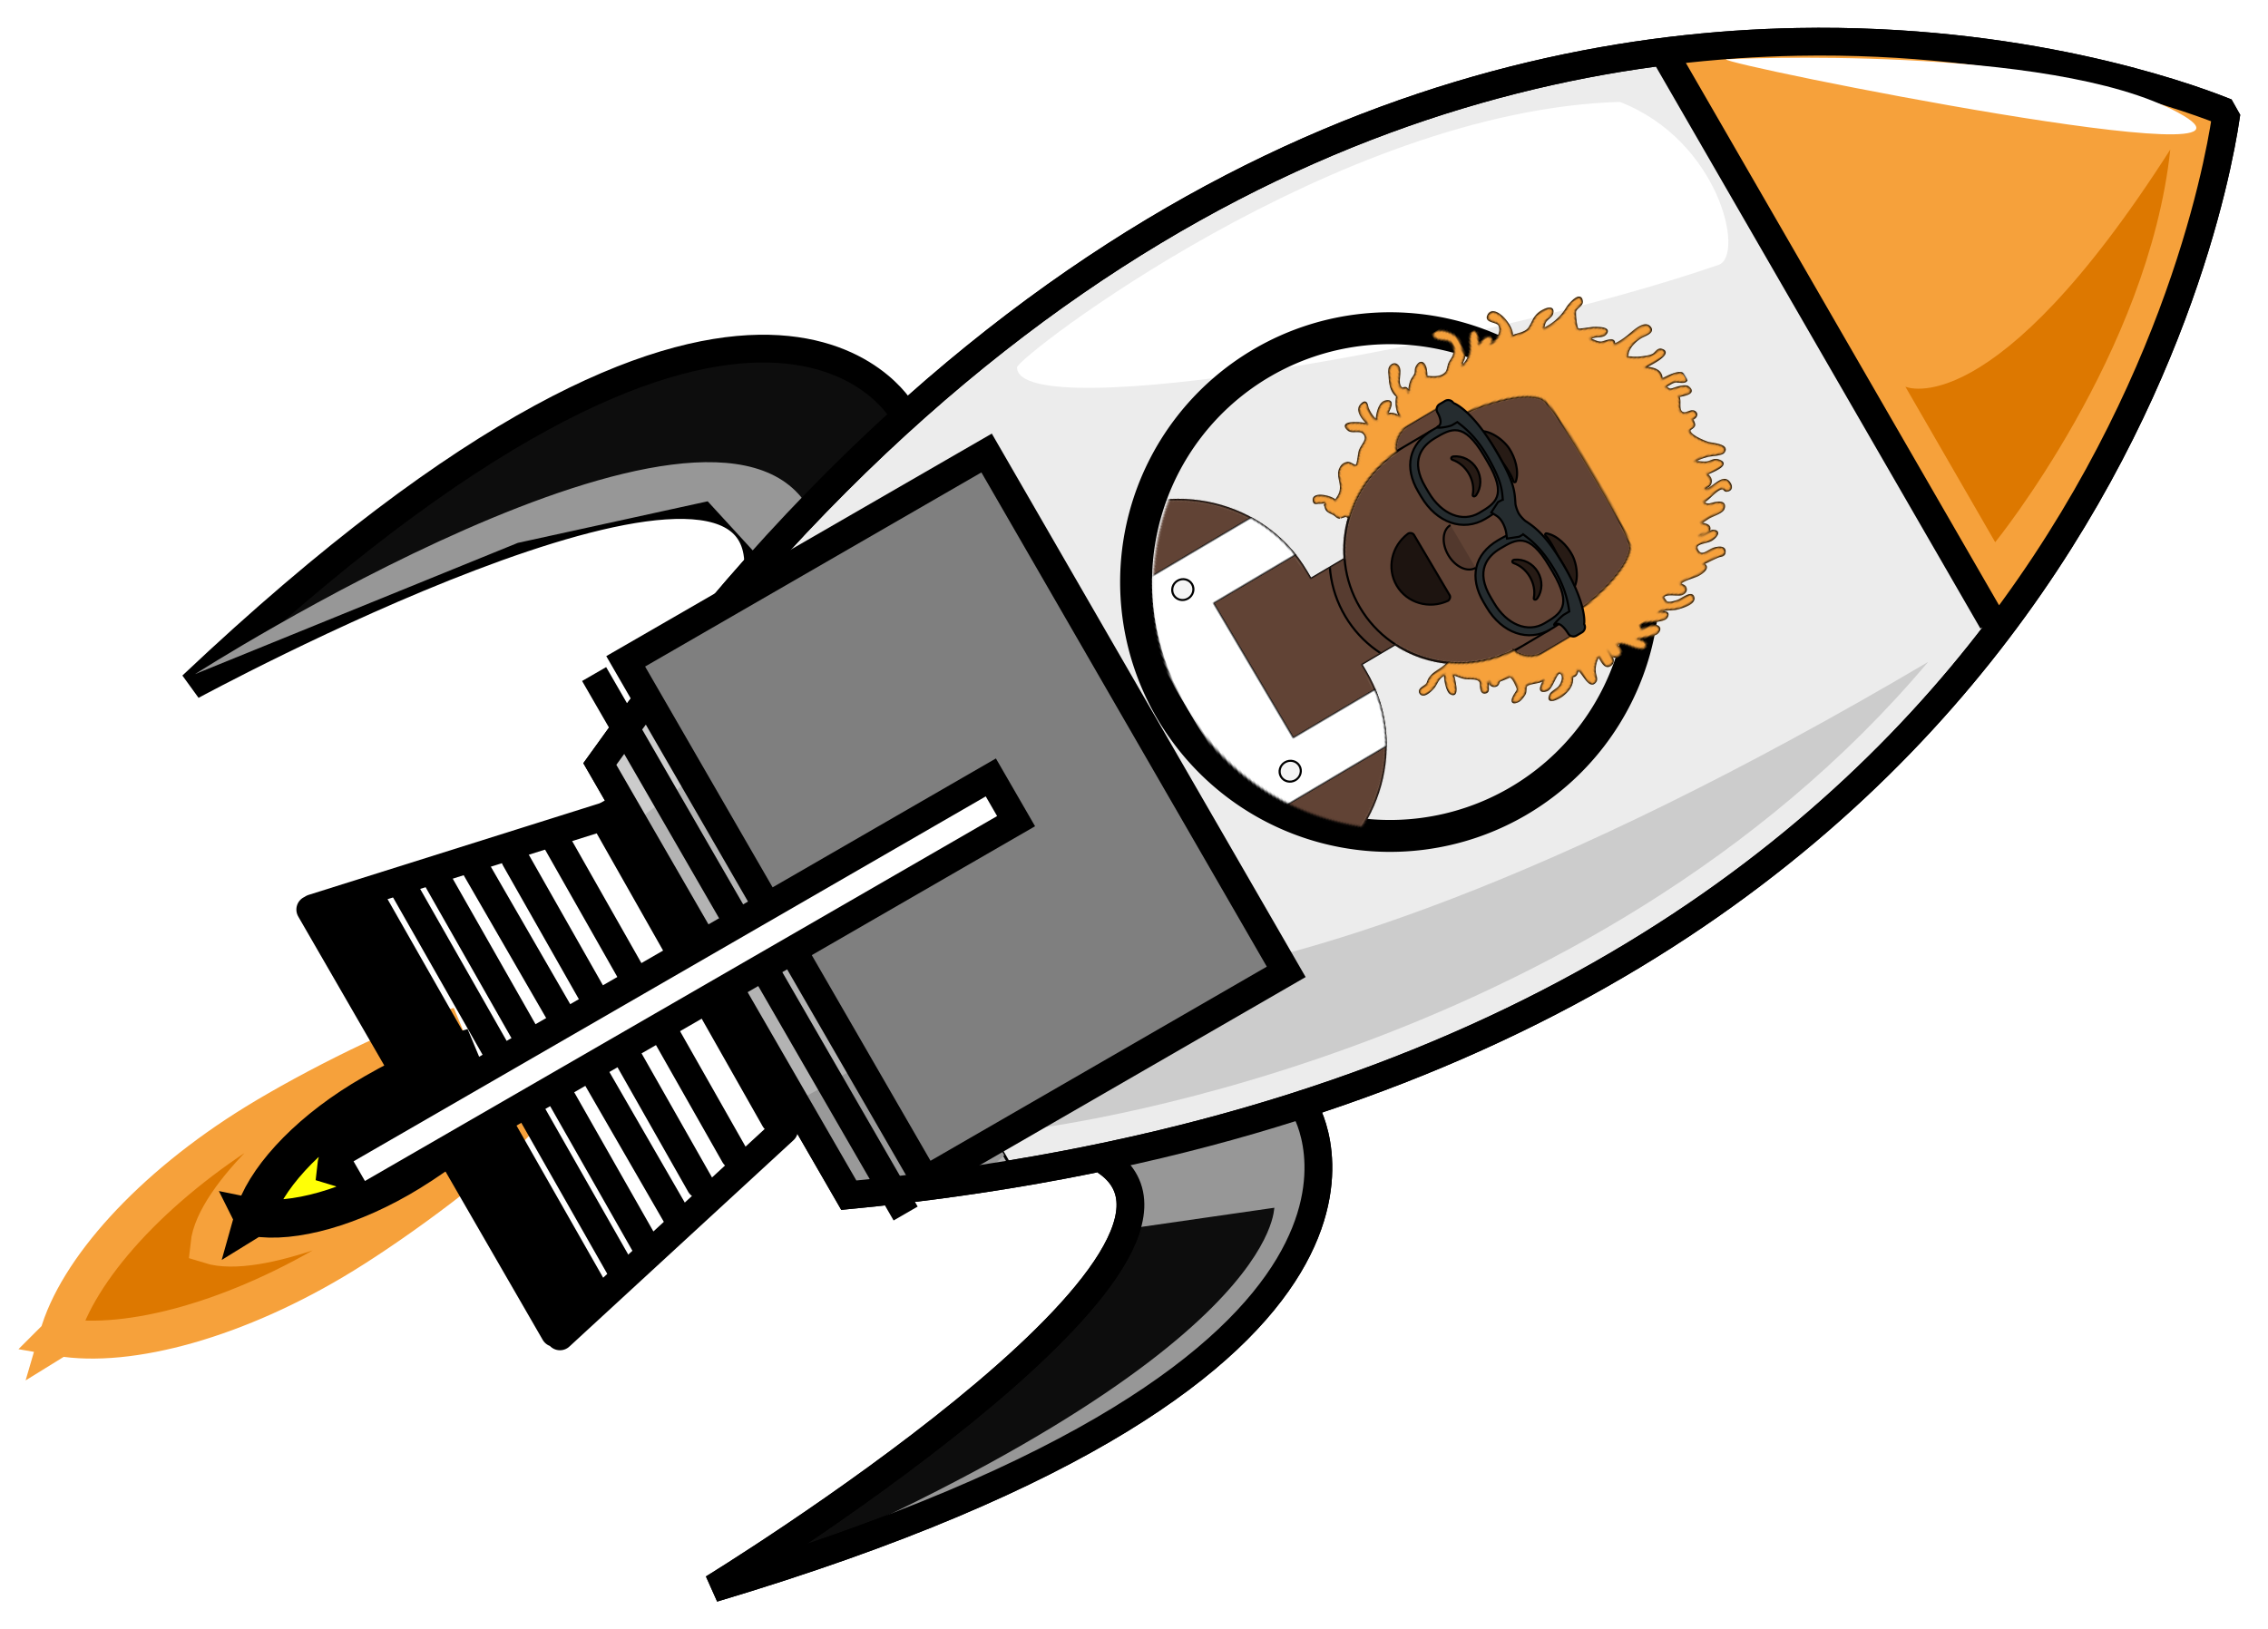 <svg xmlns="http://www.w3.org/2000/svg" xmlns:xlink="http://www.w3.org/1999/xlink" width="816.322" height="586.576"><defs><mask id="e" fill="#fff"><circle cx="120" cy="120" r="120"/></mask><mask id="f" fill="#fff"><path d="M12 160c0 66.274 53.726 120 120 120s120-53.726 120-120h12V0H0v160z"/></mask><mask id="g" fill="#fff"><path d="M124 144.611V163h4c39.765 0 72 32.235 72 72v9H0v-9c0-39.765 32.235-72 72-72h4v-18.389c-17.237-8.189-29.628-24.924-31.695-44.73C38.48 99.058 34 94.052 34 88V74c0-5.946 4.325-10.882 10-11.834V56c0-30.928 25.072-56 56-56s56 25.072 56 56v6.166c5.675.952 10 5.888 10 11.834v14c0 6.052-4.48 11.058-10.305 11.881-2.067 19.806-14.458 36.541-31.695 44.73z"/></mask><mask id="h" fill="#fff"><use xlink:href="#a"/></mask><mask id="i" fill="#fff"><use xlink:href="#b"/></mask><mask id="j" fill="#fff"><use xlink:href="#c"/></mask><mask id="k" fill="#fff"><use xlink:href="#d"/></mask><path id="a" d="M94 29.688V74h76V29.688a71.525 71.525 0 0 1 26 8.944V110H68V38.632a71.525 71.525 0 0 1 26-8.944z"/><path id="b" d="M35.118 15.128C36.176 24.62 44.226 32 54 32c9.804 0 17.874-7.426 18.892-16.96.082-.767-.775-2.04-1.85-2.04H37.088c-1.08 0-2.075 1.178-1.97 2.128z"/><path id="c" d="M0 0h264v280H0Z"/><path id="d" d="M153.503 98.874C157.9 100.654 161 104.965 161 110v13c0 5.288-3.42 9.776-8.168 11.375a55.713 55.713 0 0 1-11.076 29.29c.209.807.41 1.625.556 2.503.55 3.327-.12 6.093 1.645 9.093.457.78 1.183 1.247 1.522 2.144.533 1.415-.232 4.594 1.95 4.595 3.106 0 1.374-5.966.596-7.384-1.525-2.772-2.462-3.45-2.383-7.044 1.745 1.16 7.53 3.376 9.448 2.316 4.432-2.448-6.662-4.936-7.438-5.453 1.704-1.666 3.656-2.55 5.197-4.746 1.26-1.793 2.406-4.397 4.55-4.501 1.186-.058 4.657 2.884 5.71.866.964-1.85-1.115-2.122-1.928-2.777-1.502-1.21-1.84-.006-1.474-2.134 1.085 1.165 2.789.429 3.244-1.015.49-1.559-1.127-2.024-1.097-3.014-.012.387.834-5.115.7-4.938.86-1.135 3.908-.784 5.413-.62 2.296.248 2.164.317 3.255 2.436.882 1.715 3.198 5.178 3.707.641.121-1.085-.869-3.404-1.45-4.338-.627-1.007-2.517-1.643-2.912-2.427-.944-1.87 2.165-6.034 1.639-8.854 1.093.418 3.857 6.927 5.198 1.599.707-2.8-6.505-8.945-3.514-9.894 2.289-.726 4.612 2.225 5.25 4.044.473 1.348.26 4.238 1.068 5.353 3.036 4.203 3.41-2.74 3.157-4.572-.559-4.026-1.984-6.988-5.623-8.51 1.295-1.607-.345-2.887-1.275-3.893 1.528-1.657 11.437.104 9.208-4.327-.538-1.072-2.481-1.262-3.467-1.655-2.49-.992-4.985-3.01-6.257-5.562 1.841-.46 7.28.798 6.565-2.996-.563-2.982-5.403-2.067-7.278-1.61 1.692-1.016 4.973-.174 5.434-2.941.531-3.183-3.288-3.076-5.08-2.402-.422-3.358 5.53-5.83 7.213-8.4.568-.867 1.47-1.164.746-2.633-1.306-2.643-4.68 1.086-5.792 2.09.876-1.628 3.32-8.403 2.95-10.122-.546-2.526-2.353-2.615-3.79-.568-.93 1.33-1.19 4.703-1.68 6.427-2.04-1.537-2.143.246-2.248-2.191-.068-1.58 2.002-4.701 2.532-6.248.456-1.329 1.668-3.76.943-5.046-1.776-3.143-3.473 1.172-3.94 2.652-.789-3.411 2.214-6.057 3.103-9.431.541-2.048 1.976-7.578-.51-8.561-3.394-1.341-2.2 4.956-2.678 7-.365 1.559-.922 4.077-2.139 4.845-.176.111-2.82.343-2.948.193-1.734-2.021 3.038-6.447 3.284-8.351.223-1.73-.44-2.825-2.061-2.929-.81-.051-2.12 1.2-2.495 1.119-1.48-.322.447-7.089.587-8.967.15-2.003-.094-7.172-3.483-4.785.227-2.697.364-5.236.734-7.891.195-1.4 1.398-2.645-.374-3.767-2.156-1.365-3.35 1.492-3.842 3.168-.846 2.885.9 7.375-3.158 7.466-4.665.106-1.444-4.73-1.215-7.868.128-1.74-1.012-6.421-3.262-3.263-.896 1.259-.587 5.694-1.084 7.183-1.106-.493.733-4.515-.23-5.564-2.06-2.247-3.788 1.026-5.099 1.692-.086-1.445-.187-2.891-.248-4.338-.093-2.2 1.255-6.83-.113-8.347-2.337-2.59-3.823.431-4.506 2.523-.613 1.884-.697 3.744-3.233 4 .208-2.717-2.258-8.436-1.035-10.727.553-1.035 1.679-.301 2.179-1.46.821-1.902-.524-2.71-1.986-2.771-6.792-.286-1.562 9.134-3.969 11.491-1.099-1.04.072-2.113-1.065-3.596-1.223-1.595-3.173-1.46-4.918-.738-.056-1.613 2.364-12.92-3.08-7.817-1.352 1.271-.974 3.393-1.693 4.886-.696 1.445-2.39 3.598-3.341 4.771-.51-2.067.272-4.63.82-6.666.38-1.415 2.931-5.805 2.387-7.244-1.58-4.167-6.323 2.72-7.572 3.832-1.582 1.41-7.88 6.045-9.901 4.64-.701-.487-.07-2.29-1.027-3.128-.47-.41-2.477-.6-3.05-.548.358-1.494-.346-3.427-2.055-2.91-2.149.65-1.219 3.838-2.58 5.002-2.53 2.164-5.535-2.112-8.245-1.992.414-1.755 3.485-8.062-1.399-6.144-1.246.49-2.13 3.351-2.44 4.54-.792 3.036-.222 3.593-3.509 4.45.257-1.76-.2-3.948.649-5.521.696-1.289 4.305-4.645.462-5.063-4.74-.516-4.274 7.672-4.855 10.44-4.206-2.549-6.974 1.098-9.48 4.252.447-1.419 1.553-15.557-2.965-11.237-1.292 1.237.138 3.066.05 4.478-.078 1.28-.5 2.422-.995 3.618-.796 1.921-1.72 3.887-2.974 5.524-1.573 2.059-1.015 2.22-2.82.823-2.425-1.873-3.577-6.624-3.457-9.525.09-2.16 1.196-6.548-2.384-5.531-3.507.996-1.649 7.974-1.296 10.453.381 2.687.635 5.436.183 8.173-2.984-3.05-3.42 3.302-4.017 4.385-.98 1.777-2.868 2.647-4.335 3.86-.8-2.794 2.405-5.157 1.77-7.38-1.194-4.165-4.571 1.716-5.313 2.87-.619.963-2.635 6.442-3.365 6.933-1.023.69-7.605-2.527-8.27-3.14-1.223-1.125-.778-4.272-2.316-4.99-4.72-2.197-1.932 5.735-1.005 7.375 2.419 4.284 3.516 9.456 2.949 14.504-.858-.302-1.915-1.312-2.468-2.077-1.076-1.49-.685-3.865-1.808-4.987-3.288-3.28-3.673 2.878-3.406 4.791.5 3.588 2.291 4.75 3.778 7.734 1.368 2.75-.445 6.069-.828 9.125-3.429-3.3-18.195-.543-14.396 4.502 1.978 2.633 4.318-2.377 6.598-2.25 4.083.225 6.235 5.295 5.967 8.846-.497-1.898-2.422-3.761-3.746-1.444-.897 1.573.635 4.26 1.374 5.823-.906-.444-5.372-2.52-6.246-2.161-3.44 1.414 1.3 4.151 2.537 4.698 4.224 1.868 6.887 3.92 8.2 8.992-2.367-.757-1.955-1.878-3.552-3.043-1.466-1.07-1.74-.518-3.09-.868-2.362-.611-5.441-1.427-8.11-.318-1.97.819-5.287 3.31-5.906 5.65-.757 2.874.844 3.606 2.904 2.143 2.45-1.739 2.897-5.105 6.583-4.96 1.769.068 3.52.995 4.64 2.325.835.993 1.323 2.43 2.12 3.495.703.94 2.564 2.259 2.957 3.254 1.418 3.595-1.276 6.795-3.083 9.314-.419-.554-3.477-1.758-4.11-1.878-2.94-.561-4.037.798-2.199 3.512.58.856 1.798 1.216 2.436 1.994.711.87 1.112 2.2 1.818 3.144 1.393 1.863 3.115 2.822 4.778 4.322-.613.41-.546-.624-1.102-.41-.404.156-1.107-.155-1.617.014-.828.275-.718 1.717-1.248 1.929-3.299 1.314-6.627-3.615-9.586-3.775-1.614-.088-2.975.994-2.2 3.022.538 1.412 2.87 2.178 4.036 2.767 3.246 1.644 6.478 2.868 9.948 1.607 2.797 2.438 6.159 3.64 9.674 3.675-2.011.998-4 2.235-4.702 4.721-1.189-1.23-4.108-6.952-5.633-2.462-1.045 3.087 3.723 6.871 5.92 8.262-2.555.755-4.677.907-7.277.607-1.357-.156-4.337-1.974-3.238 1.748 1.182 4.016 8.24 2.21 10.48 1.516.083-1.198-10.77 12.108-3.158 9.489 2.176-.748 2.385-5 5.418-5.373 3.503-.43 3.855 3.077 5.882 5.646 1.01 1.282 5.67 4.165 5.449 5.265-.191.952-2.75 1.496-3.293 2.828-.633 1.55-.347 2.746.532 4.078 1.538 2.333 4.36 2.691 6.592 3.604 3.164 1.295 4.31 2.867 5.73 6.217-2.502.12-9.62 7.36-5.258 8.648 1.625.48 1.372-.966 2.049-1.765.273-.516.547-1.03.821-1.545.458-1.198.965-1.271 1.52-.22.123-.031 1.61.388 1.947.409 1.708.105 2.85-1.192 4.266-1.893 1.023-.506 2.024-.418 2.795-1.586-.089.135.554-2.51.565-2.536.276-.637.985-.547 1.31-1.234-8.749-9.085-14.457-21.119-15.489-34.464C36.42 132.776 33 128.288 33 123v-13c0-5.035 3.1-9.345 7.497-11.126.531.374 1.27 0 1.503-.842-.463-1.506 3.296-27.854 13-34.876 3.618-2.438 23.008-2.619 42.313-2.606 19.096.014 38.108.195 41.687 2.606 9.704 7.022 13.463 33.37 13 34.876.233.843.972 1.216 1.503.842z"/><filter id="l" width="1.008" height="1.073" x="-.004" y="-.012" filterUnits="objectBoundingBox"><feOffset dy="2" in="SourceAlpha" result="shadowOffsetOuter1"/><feColorMatrix in="shadowOffsetOuter1" result="shadowMatrixOuter1" values="0 0 0 0 0 0 0 0 0 0 0 0 0 0 0 0 0 0 0.2 0"/><feMerge><feMergeNode in="shadowMatrixOuter1"/><feMergeNode in="SourceGraphic"/></feMerge></filter></defs><g externalResourcesRequired="false" style="display:inline"><path d="M115 124.9c-56.668 102.504-96.861 269.787 9.581 503.32h179.251c179.27-393.319-57.396-598.68-88.188-623.19L212.77 5C200.26 14.956 153.774 54.765 115 124.9Z" style="fill:#ececec;fill-rule:evenodd;stroke:#000;stroke-width:10" transform="rotate(60 476.104 530.705)"/><g style="fill-rule:evenodd"><g style="stroke:#000"><g style="fill:red"><path d="M136.856 86.678 93.42 166.48l-1.012 4.042 241.43 1.008-4.04-17.172-50.508-81.822-64.652-67.68-17.171 13.133Z" style="display:inline;fill:#f6a13b;fill-opacity:1" transform="rotate(60 476.104 530.705)"/><g style="fill:#0d0d0d;fill-opacity:1;stroke-width:10"><path d="M69.175 470.54s-107.08-1.334-42.426 270.72c0 0 6.06-227.16 62.63-199.15M359.55 470.54s107.08-1.334 42.426 270.72c0 0-6.06-227.16-62.63-199.15" style="fill:#0d0d0d;fill-opacity:1" transform="rotate(60 476.104 530.705)"/></g></g><path d="m98.47 572.56 26.264 55.558 179.81-1.01 21.213-54.548H98.477Z" style="fill:#b3b3b3" transform="rotate(60 476.104 530.705)"/></g><g style="fill:#d20000"><path d="m384.34 497.81-20.203 50.508-12.122-10.102-14.142 6.06 19.193-75.76 34.345 17.173s59.599 41.416 13.132 247.49c27.274-213.14-21.213-235.37-20.203-235.37z" style="fill:#979797;fill-opacity:1" transform="rotate(60 476.104 530.705)"/><path d="M23.718 738.23S13.657 517.86 82.307 517.01c7.576-.094 7.071 24.244 7.071 24.244l-27.274 6.06-21.213 66.67-17.173 124.25z" style="display:inline;fill:#979797;fill-opacity:1" transform="rotate(60 476.104 530.705)"/></g><path d="M259.87 572.57c4.053 12.21 6.448 29.248 5.281 53.531.862.304 1.776.73 2.719 1.219l36.656-.219 17.094-43.938c-.69-3.754-1.486-7.105-2.25-10.594h-59.5z" style="fill:#999" transform="rotate(60 476.104 530.705)"/><g style="fill:#ccc"><path d="M411.083 288.514c-2.972-6.157-6.05-9.353-6.05-9.353l-69.892 34.506s16.33 18.672-6.613 45.17l29.813 51.637c68.527-61.926 61.281-104.278 52.745-121.963zM248.536 229.316l-33.3 42.32 12.267 25.25 45.364-35.429z"/></g><g style="fill:none;stroke:#000;stroke-width:10"><path d="M115 124.9c-56.668 102.504-96.861 269.787 9.581 503.32h179.251c179.27-393.319-57.396-598.68-88.188-623.19L212.77 5C200.26 14.956 153.774 54.765 115 124.9ZM93.419 168.5h237.39" style="display:inline" transform="rotate(60 476.104 530.705)"/><g style="display:inline"><path d="M67.469 836.19v.25c-12.146 13.24-20.5 40.802-20.5 72.688 0 16.769 2.323 44.319 6.281 57.25-1.417-20.126-.603-20.738-.625-25.344-.644-20.722 5.014-51.131 15.174-59.14 9.516 7.868 14.678 37.928 14.67 59.14-.18 6.804-.07 6.403-.562 25.344 3.958-12.932 6.28-40.482 6.28-57.25 0-31.883-8.355-59.446-20.5-72.688v-.25c-.038.042-.085.083-.124.125-.035-.038-.059-.087-.094-.125z" style="display:inline;fill:#dd7800;fill-opacity:1;stroke:#f6a13b;stroke-opacity:1" transform="matrix(.757 1.153 1.191 -.733 -1026.066 1016.4)"/><path d="M67.62 895.21v.137c-6.64 7.237-11.206 22.303-11.206 39.732 0 9.166 1.27 24.225 3.433 31.294-.774-11.001-.33-11.336-.341-13.853-.352-11.327 2.74-27.95 8.294-32.327 5.202 4.3 8.023 20.732 8.019 32.327-.099 3.72-.038 3.5-.308 13.853 2.164-7.069 3.434-22.128 3.434-31.294 0-17.428-4.567-32.495-11.206-39.732v-.137c-.021.023-.047.045-.068.068-.02-.02-.032-.047-.052-.068z" style="display:inline;fill:#ff0;fill-opacity:.973" transform="matrix(.757 1.153 1.191 -.733 -1026.066 1016.4)"/></g></g></g><path d="M315.65 560.44s80.812-185.87 16.162-364.66c3.03 317.19-83.843 364.66-83.843 364.66h67.68z" style="fill:#ccc;fill-rule:evenodd" transform="rotate(60 476.104 530.705)"/><g style="fill-rule:evenodd"><path d="M306.56 153.35s-31.315-81.822-90.914-125.26c54.548 105.06 26.264 125.26 26.264 125.26z" style="fill:#dd7800;fill-opacity:1" transform="rotate(60 476.104 530.705)"/><path d="M359.55 470.54s107.08-1.334 42.426 270.72c0 0-6.06-227.16-62.63-199.15" style="fill:none;stroke:#000;stroke-width:10" transform="rotate(60 476.104 530.705)"/><g style="fill:#fff"><path d="M621.255 21.344s116.88-5.66 162.72 19.197c45.843 24.856-163.964-17.313-162.72-19.197zM366.05 132.275c-.06-3.618 115.043-92.66 216.988-95.586 35.752 13.846 45.12 55.358 35.522 58.67-83.145 28.69-252.154 58.436-252.512 36.916z"/></g></g></g><g style="stroke:#000;stroke-width:10;stroke-linecap:round;stroke-dasharray:none"><path d="M-109.458 447.408h215.685v150h-215.685z" style="fill:#7f7f7f;stroke-width:10.232" transform="rotate(60 369.058 707.572)"/><g style="fill:none"><path d="m218.073 293.73-105.531 33.215M282.207 406.813l-80.665 74.285M111.676 327.445l88 152.42"/><g stroke-linejoin="null"><path d="m218.939 293.23.866-.5M218.707 296.828l60.134 106.155M199.252 301.132l65.134 114.815M185.396 309.132l66.634 117.413M171.271 312.668l72 124.707M156.147 314.472l75.634 133.002M144.755 318.74l78.134 137.332M132.362 321.275l82.634 145.127M123.202 325.41l84.5 146.358M117.14 328.91l85.866 146.724"/></g></g></g><g style="display:inline;stroke:#000"><g style="stroke-linecap:round"><path d="M277.85 321.3a63.64 63.64 0 1 1-127.28 0 63.64 63.64 0 1 1 127.28 0z" style="fill:none;stroke-width:8" transform="rotate(60 622.05 502.345) scale(1.436)"/></g><g style="display:inline;stroke-width:10"><path d="M101.5 573.57h224.25" style="fill:none" transform="rotate(60 444.246 505.407)"/><path d="M205.12 468.52h18.183v272.74H205.12Z" style="fill:#fff;fill-opacity:1;stroke-linecap:round" transform="rotate(60 444.246 505.407)"/></g><g fill="none" fill-rule="evenodd" style="display:inline"><g mask="url(#f)" style="display:inline" transform="matrix(.379 .641 -.663 .392 562.77 61.16)"><path d="M124 144.611V163h4c39.765 0 72 32.235 72 72v9H0v-9c0-39.765 32.235-72 72-72h4v-18.389c-17.237-8.189-29.628-24.924-31.695-44.73C38.48 99.058 34 94.052 34 88V74c0-5.946 4.325-10.882 10-11.834V56c0-30.928 25.072-56 56-56s56 25.072 56 56v6.166c5.675.952 10 5.888 10 11.834v14c0 6.052-4.48 11.058-10.305 11.881-2.067 19.806-14.458 36.541-31.695 44.73z" style="fill:#d0c6ac" transform="translate(32 36)"/><g fill="#614335" mask="url(#g)" transform="translate(32 36)"><path d="M0 0h264v280H0Z"/></g><path fill="#000" fill-opacity=".1" d="M156 79v23c0 30.928-25.072 56-56 56s-56-25.072-56-56V79v15c0 30.928 25.072 56 56 56s56-25.072 56-56z" mask="url(#g)" transform="translate(32 36)"/><g transform="translate(0 170)"><use xlink:href="#a" fill="#b7c1db"/><g fill="#fff" mask="url(#h)"><path d="M0 0h264v110H0Z"/></g><circle cx="81" cy="83" r="5" fill="#f4f4f4"/><circle cx="183" cy="83" r="5" fill="#f4f4f4"/></g><g fill="#000"><g transform="translate(78 134)"><use xlink:href="#b" fill-opacity=".7"/><rect width="31" height="16" x="39" y="2" fill="#fff" mask="url(#i)" rx="5"/><g fill="#ff4f6d" mask="url(#i)"><g transform="translate(38 24)"><circle cx="11" cy="11" r="11"/><circle cx="21" cy="11" r="11"/></g></g></g><path fill-opacity=".16" d="M120 130c0 4.418 5.373 8 12 8s12-3.582 12-8"/><path fill-opacity=".6" d="M92.16 112.447c1.847-3.798 6.004-6.447 10.838-6.447 4.816 0 8.961 2.63 10.817 6.407.552 1.122-.233 2.04-1.024 1.36-2.451-2.107-5.932-3.423-9.793-3.423-3.74 0-7.124 1.235-9.56 3.228-.891.728-1.818-.014-1.278-1.125zm58 0c1.847-3.798 6.004-6.447 10.838-6.447 4.816 0 8.961 2.63 10.817 6.407.552 1.122-.233 2.04-1.024 1.36-2.451-2.107-5.932-3.423-9.793-3.423-3.74 0-7.124 1.235-9.56 3.228-.891.728-1.818-.014-1.278-1.125zM102.547 88.148c-5.807.269-15.195 4.488-14.953 10.344.008.192.29.276.427.129 2.755-2.96 22.316-5.95 29.205-4.365.63.145 1.11-.477.71-.927-3.422-3.848-10.186-5.426-15.389-5.18m59.906-.001c5.807.269 15.195 4.488 14.953 10.344-.008.192-.29.276-.427.129-2.755-2.96-22.316-5.95-29.205-4.365-.63.145-1.11-.477-.71-.927 3.422-3.848 10.186-5.426 15.389-5.18"/></g><g mask="url(#j)" style="display:inline"><g transform="translate(35)"><use xlink:href="#d" fill="#2e3257"/><g fill="#c93305" mask="url(#k)" style="display:inline"><path d="M0 0h264v280H0Z" style="display:inline;fill:#f6a13b;fill-opacity:1"/></g></g><g fill="#252c2f" fill-rule="nonzero" filter="url(#o)" style="filter:url(#l)" transform="translate(67 92)"><path d="M34 41h-2.758C17.315 41 9 33.336 9 20.5 9 10.127 10.817 0 32.53 0h2.94C57.183 0 59 10.127 59 20.5 59 32.569 48.721 41 34 41ZM32.385 6C13 6 13 12.841 13 21.502 13 28.572 16.116 37 30.97 37H34c12.365 0 21-6.373 21-15.498C55 12.84 55 6 35.615 6ZM96 41h-2.758C79.315 41 71 33.336 71 20.5 71 10.127 72.817 0 94.53 0h2.94C119.183 0 121 10.127 121 20.5 121 32.569 110.721 41 96 41ZM94.385 6C75 6 75 12.841 75 21.502 75 28.572 78.12 37 92.97 37H96c12.365 0 21-6.373 21-15.498C117 12.84 117 6 97.615 6Z"/><path d="M2.955 5.772C3.645 5.096 11.21 0 32.5 0c17.851 0 21.63 1.853 27.35 4.652l.419.207c.398.14 2.431.83 4.81.907a16.998 16.998 0 0 0 4.563-.869C76.17 1.722 82.562 0 97.5 0c21.29 0 28.854 5.096 29.545 5.772 1.634 0 2.955 1.29 2.955 2.885v2.886c0 1.596-1.32 2.886-2.955 2.886 0 0-6.901 0-6.901 2.886 0 2.885-1.962-4.176-1.962-5.772v-2.81c-3.603-1.38-10.054-3.947-20.682-3.947-11.842 0-17.739 2.1-22.798 4.185l.057.137-.003 1.986-2.217 5.35L69.8 15.36c-.244-.097-.772-.27-1.504-.451-2.04-.503-4.137-.656-5.992-.276-.68.14-1.312.35-1.891.633l-2.643 1.29-2.643-5.16.117-2.295.08-.195c-4.362-2.033-8.385-4.12-22.824-4.12-10.628 0-17.078 2.565-20.682 3.944v2.812c0 1.596-2.954 8.657-2.954 5.772 0-2.886-5.91-2.886-5.91-2.886-1.63 0-2.954-1.29-2.954-2.886V8.657c0-1.595 1.324-2.885 2.955-2.885Z"/></g></g></g></g></g></svg>